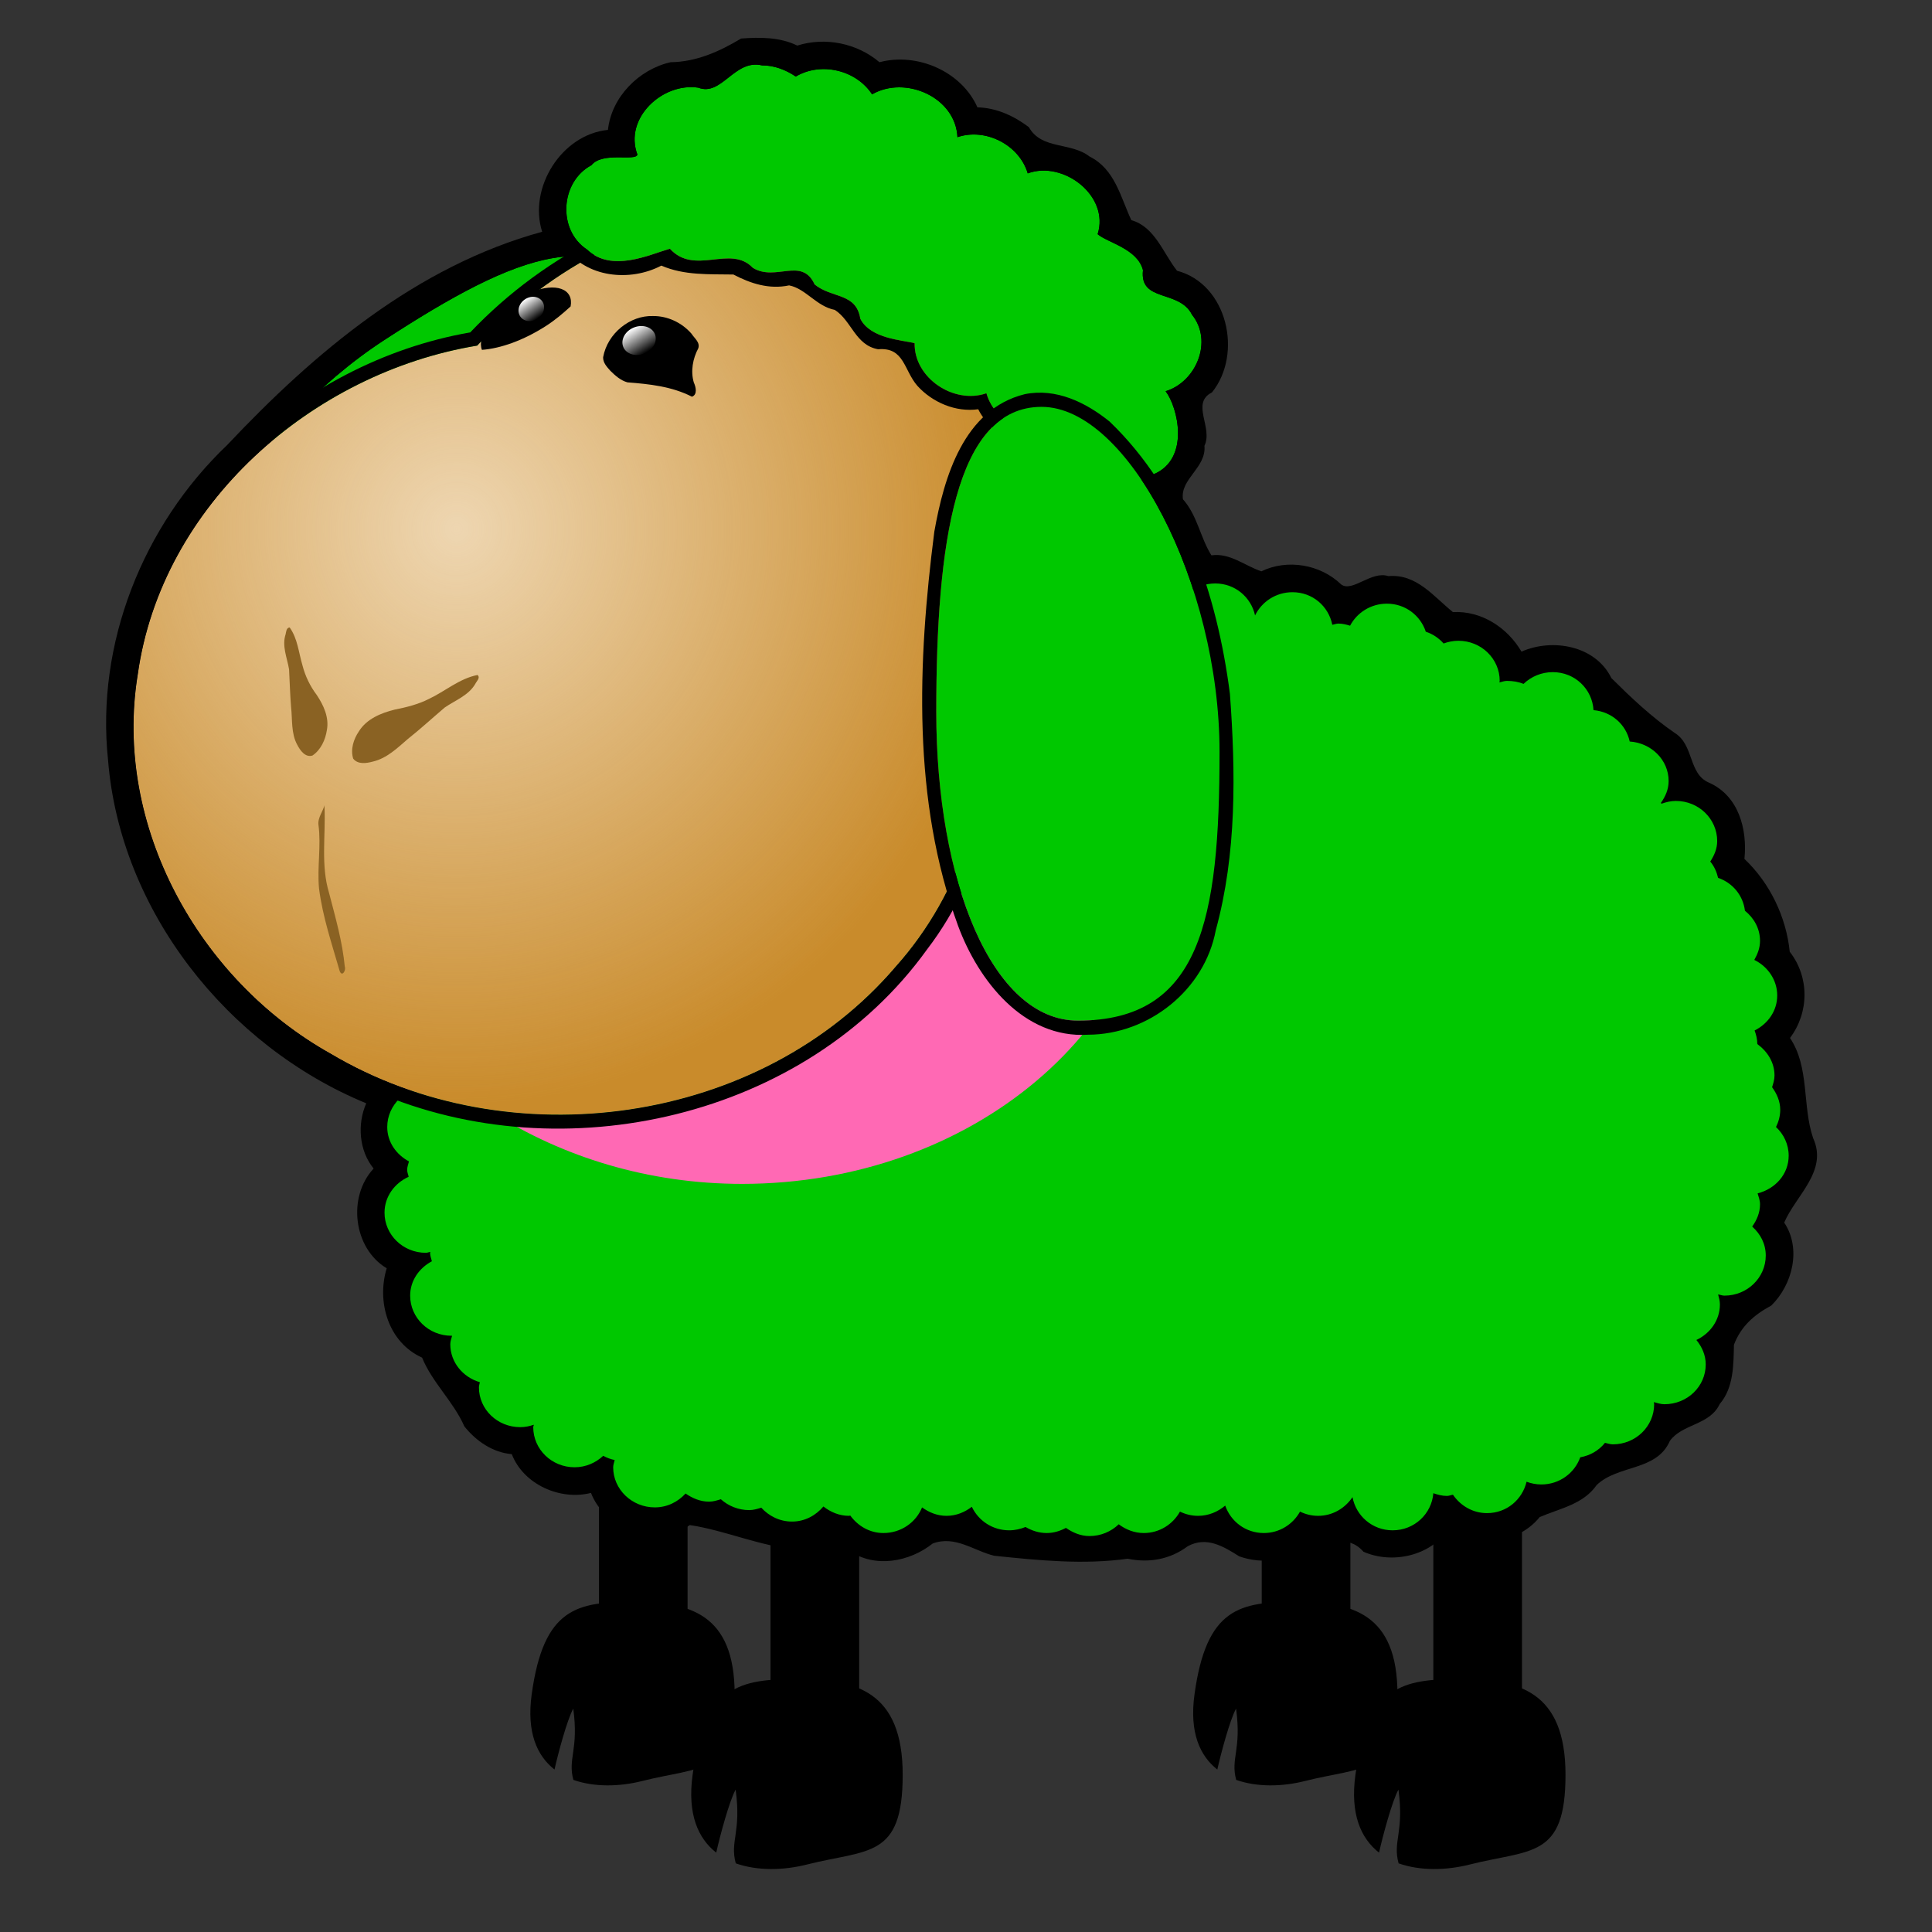 <?xml version="1.0" encoding="UTF-8" standalone="no"?>
<!-- Created with Inkscape (http://www.inkscape.org/) -->

<svg
   xmlns:dc="http://purl.org/dc/elements/1.1/"
   xmlns:cc="http://creativecommons.org/ns#"
   xmlns:rdf="http://www.w3.org/1999/02/22-rdf-syntax-ns#"
   xmlns:svg="http://www.w3.org/2000/svg"
   xmlns="http://www.w3.org/2000/svg"
   xmlns:xlink="http://www.w3.org/1999/xlink"
   xmlns:sodipodi="http://sodipodi.sourceforge.net/DTD/sodipodi-0.dtd"
   xmlns:inkscape="http://www.inkscape.org/namespaces/inkscape"
   width="500px"
   height="500px"
   id="svg2"
   sodipodi:version="0.32"
   inkscape:version="0.92.3 (2405546, 2018-03-11)"
   sodipodi:docname="branded.svg"
   version="1.1">
  <rect width="100%" height="100%" fill="#333333" stroke="none"/>
  <defs
     id="defs4">
    <linearGradient
       id="linearGradient2388">
      <stop
         style="stop-color:#ff0f0f;stop-opacity:1;"
         offset="0"
         id="stop2390" />
      <stop
         style="stop-color:#790000;stop-opacity:1;"
         offset="1"
         id="stop2392" />
    </linearGradient>
    <linearGradient
       inkscape:collect="always"
       id="linearGradient2352">
      <stop
         style="stop-color:#ffffff;stop-opacity:1;"
         offset="0"
         id="stop2354" />
      <stop
         style="stop-color:#ffffff;stop-opacity:0;"
         offset="1"
         id="stop2356" />
    </linearGradient>
    <linearGradient
       id="linearGradient2342">
      <stop
         style="stop-color:#c98b2b;stop-opacity:0;"
         offset="0"
         id="stop2344" />
      <stop
         style="stop-color:#c98b2b;stop-opacity:1;"
         offset="1"
         id="stop2346" />
    </linearGradient>
    <linearGradient
       id="linearGradient2331">
      <stop
         style="stop-color:#fdfdfd;stop-opacity:1;"
         offset="0"
         id="stop2333" />
      <stop
         style="stop-color:#dcdcdc;stop-opacity:1;"
         offset="1"
         id="stop2335" />
    </linearGradient>
    <radialGradient
       inkscape:collect="always"
       xlink:href="#linearGradient2342"
       id="radialGradient1394"
       gradientUnits="userSpaceOnUse"
       gradientTransform="matrix(1.263,-9.281897e-16,9.656487e-16,1.314,-56.571,-74.946)"
       cx="215.437"
       cy="234.51"
       fx="215.437"
       fy="234.51"
       r="122.482" />
    <linearGradient
       inkscape:collect="always"
       xlink:href="#linearGradient2352"
       id="linearGradient1402"
       gradientUnits="userSpaceOnUse"
       x1="229.473"
       y1="173.932"
       x2="236.781"
       y2="173.932" />
    <linearGradient
       inkscape:collect="always"
       xlink:href="#linearGradient2352"
       id="linearGradient1404"
       gradientUnits="userSpaceOnUse"
       x1="229.473"
       y1="173.932"
       x2="236.781"
       y2="173.932" />
  </defs>
  <sodipodi:namedview
     id="base"
     pagecolor="#ffffff"
     bordercolor="#666666"
     borderopacity="1.0"
     inkscape:pageopacity="0.0"
     inkscape:pageshadow="2"
     inkscape:zoom="1.688"
     inkscape:cx="194.22859"
     inkscape:cy="250"
     inkscape:document-units="px"
     inkscape:current-layer="g1358"
     inkscape:window-width="1853"
     inkscape:window-height="1025"
     inkscape:window-x="67"
     inkscape:window-y="27"
     showgrid="false"
     inkscape:window-maximized="1" />
  <g
     inkscape:label="Layer 1"
     inkscape:groupmode="layer"
     id="layer1">
    <g
       id="g1358"
       transform="matrix(0.925,0,0,0.925,-81.168,-78.798)"
       style="stroke:none">
      <rect
         style="opacity:1;color:#000000;fill:#000000;fill-opacity:1;fill-rule:evenodd;stroke:none;stroke-width:0.5;stroke-linecap:round;stroke-linejoin:round;marker:none;marker-start:none;marker-mid:none;marker-end:none;stroke-miterlimit:4;stroke-dasharray:none;stroke-dashoffset:0;stroke-opacity:1;visibility:visible;display:inline;overflow:visible"
         id="rect2323"
         width="24.806"
         height="100.824"
         x="440.759"
         y="460.304" />
      <rect
         y="479.509"
         x="488.771"
         height="100.824"
         width="24.806"
         id="rect2325"
         style="opacity:1;color:#000000;fill:#000000;fill-opacity:1;fill-rule:evenodd;stroke:none;stroke-width:0.5;stroke-linecap:round;stroke-linejoin:round;marker:none;marker-start:none;marker-mid:none;marker-end:none;stroke-miterlimit:4;stroke-dasharray:none;stroke-dashoffset:0;stroke-opacity:1;visibility:visible;display:inline;overflow:visible" />
      <path
         id="path2327"
         d="M 450.343,533.356 C 434.662,533.356 425.278,535.002 421.949,559.243 C 420.488,569.883 423.427,576.421 428.333,580.274 C 429.321,575.839 431.878,566.28 433.581,563.238 C 435.169,574.795 431.966,577.184 433.62,583.172 C 439.431,585.22 446.441,585.106 452.849,583.485 C 469.365,579.308 478.736,581.956 478.736,559.243 C 478.736,536.576 466.023,533.356 450.343,533.356 z "
         style="color:#000000;fill:#000000;fill-opacity:1;fill-rule:evenodd;stroke:none;stroke-width:0.5;stroke-linecap:round;stroke-linejoin:round;marker:none;marker-start:none;marker-mid:none;marker-end:none;stroke-miterlimit:4;stroke-dashoffset:0;stroke-opacity:1;visibility:visible;display:inline;overflow:visible" />
      <path
         style="color:#000000;fill:#000000;fill-opacity:1;fill-rule:evenodd;stroke:none;stroke-width:0.5;stroke-linecap:round;stroke-linejoin:round;marker:none;marker-start:none;marker-mid:none;marker-end:none;stroke-miterlimit:4;stroke-dashoffset:0;stroke-opacity:1;visibility:visible;display:inline;overflow:visible"
         d="M 496.362,554.961 C 480.132,554.961 470.418,556.665 466.973,581.756 C 465.461,592.769 468.503,599.536 473.58,603.524 C 474.603,598.934 477.25,589.04 479.012,585.891 C 480.656,597.854 477.341,600.326 479.053,606.524 C 485.067,608.644 492.324,608.526 498.956,606.848 C 516.052,602.524 525.751,605.266 525.751,581.756 C 525.751,558.294 512.592,554.961 496.362,554.961 z "
         id="path2329" />
      <rect
         y="460.304"
         x="255.316"
         height="100.824"
         width="24.806"
         id="rect2291"
         style="opacity:1;color:#000000;fill:#000000;fill-opacity:1;fill-rule:evenodd;stroke:none;stroke-width:0.5;stroke-linecap:round;stroke-linejoin:round;marker:none;marker-start:none;marker-mid:none;marker-end:none;stroke-miterlimit:4;stroke-dasharray:none;stroke-dashoffset:0;stroke-opacity:1;visibility:visible;display:inline;overflow:visible" />
      <rect
         style="opacity:1;color:#000000;fill:#000000;fill-opacity:1;fill-rule:evenodd;stroke:none;stroke-width:0.5;stroke-linecap:round;stroke-linejoin:round;marker:none;marker-start:none;marker-mid:none;marker-end:none;stroke-miterlimit:4;stroke-dasharray:none;stroke-dashoffset:0;stroke-opacity:1;visibility:visible;display:inline;overflow:visible"
         id="rect2293"
         width="24.806"
         height="100.824"
         x="303.327"
         y="479.509" />
      <path
         style="color:#000000;fill:#000000;fill-opacity:1;fill-rule:evenodd;stroke:none;stroke-width:0.5;stroke-linecap:round;stroke-linejoin:round;marker:none;marker-start:none;marker-mid:none;marker-end:none;stroke-miterlimit:4;stroke-dashoffset:0;stroke-opacity:1;visibility:visible;display:inline;overflow:visible"
         d="M 264.899,533.356 C 249.219,533.356 239.834,535.002 236.506,559.243 C 235.045,569.883 237.984,576.421 242.889,580.274 C 243.877,575.839 246.435,566.28 248.137,563.238 C 249.725,574.795 246.522,577.184 248.176,583.172 C 253.987,585.22 260.998,585.106 267.406,583.485 C 283.922,579.308 293.293,581.956 293.293,559.243 C 293.293,536.576 280.58,533.356 264.899,533.356 z "
         id="path2315" />
      <path
         id="path2299"
         d="M 310.918,554.961 C 294.688,554.961 284.974,556.665 281.529,581.756 C 280.017,592.769 283.059,599.536 288.137,603.524 C 289.159,598.934 291.807,589.04 293.569,585.891 C 295.213,597.854 291.897,600.326 293.609,606.524 C 299.624,608.644 306.88,608.526 313.513,606.848 C 330.608,602.524 340.308,605.266 340.308,581.756 C 340.308,558.294 327.149,554.961 310.918,554.961 z "
         style="color:#000000;fill:#000000;fill-opacity:1;fill-rule:evenodd;stroke:none;stroke-width:0.5;stroke-linecap:round;stroke-linejoin:round;marker:none;marker-start:none;marker-mid:none;marker-end:none;stroke-miterlimit:4;stroke-dashoffset:0;stroke-opacity:1;visibility:visible;display:inline;overflow:visible" />
      <path
         id="path2224"
         d="M 295.094,95.969 C 288.986,99.638 282.538,102.503 275.361,102.596 C 266.489,104.593 258.82,112.347 257.844,121.531 C 244.868,122.792 235.513,137.755 239.438,150.031 C 204.369,159.616 175.732,183.775 151.283,209.722 C 127.734,232.162 114.531,265.303 117.978,297.821 C 121.356,340.047 151.423,377.911 190.219,393.875 C 187.651,399.692 188.198,407.137 192.281,412.125 C 184.921,420.018 186.584,434.42 195.938,440.031 C 193.067,449.5 196.425,460.786 205.844,465.031 C 208.679,471.991 214.639,477.341 217.66,484.251 C 220.915,488.339 225.62,491.6 230.938,492.031 C 234.183,500.501 244.491,505.083 253.094,502.875 C 257.096,513.266 271.396,518.159 280.75,511.875 C 290.919,513.404 300.572,517.907 310.774,518.657 C 315.712,517.515 321.103,515.067 325.408,519.063 C 332.616,524.057 342.318,522.117 348.702,517.034 C 354.981,514.673 360.321,519.132 365.929,520.463 C 378.325,521.754 390.903,523.018 403.245,521.288 C 409.214,522.542 415.138,521.482 420.031,517.812 C 425.305,514.924 430.06,517.85 434.469,520.625 C 440.936,522.953 448.819,521.986 453.906,517.156 C 459.486,517.276 464.858,514.336 469.219,519.331 C 477.256,522.881 487.968,520.509 492.969,513.062 C 500.923,518.404 512.452,517.159 518.53,509.638 C 524.192,507.192 530.694,506.112 534.489,500.654 C 540.508,494.926 551.258,496.837 554.96,488.306 C 558.439,483.517 566.127,483.948 568.894,478.009 C 572.874,473.388 572.746,466.812 572.874,461.433 C 574.871,456.19 578.583,453.004 583.312,450.469 C 589.282,444.628 591.807,434.511 586.938,427.25 C 590.164,419.673 599.244,412.825 595.036,403.633 C 591.938,394.54 594.095,383.848 588.562,375.594 C 593.948,368.434 594.022,358.549 588.488,351.473 C 587.509,341.847 583.016,332.308 575.812,325.5 C 576.658,317.152 574.198,307.852 565.903,304.162 C 560.034,301.688 561.799,293.552 556.219,290.188 C 549.764,285.748 544.128,280.399 538.587,274.907 C 534.145,265.797 522.103,263.675 513.438,267.5 C 509.429,260.697 502.182,256.026 494.25,256.438 C 488.807,252.066 484.093,245.678 476.188,246.375 C 471.41,244.801 466.074,251.042 462.969,248.688 C 457.179,243.082 447.924,241.507 440.656,245.031 C 436.013,243.477 431.843,239.814 426.688,240.562 C 423.577,235.647 422.764,229.411 418.719,224.875 C 417.876,219.174 425.298,216.047 424.731,209.928 C 427.203,204.745 420.824,198.013 426.844,194.969 C 435.562,184.145 431.132,164.63 417.062,160.938 C 413.126,155.936 410.88,148.662 404.279,146.784 C 401.235,140.297 399.684,132.499 392.593,128.982 C 387.397,124.902 379.139,127.101 375.625,120.781 C 371.465,117.619 366.511,115.343 361.219,115.219 C 356.758,105.149 344.321,99.785 333.812,102.594 C 327.564,97.275 318.638,95.467 310.812,97.938 C 305.96,95.55 300.336,95.571 295.094,95.969 z "
         style="color:#000000;fill:#000000;fill-opacity:1;fill-rule:evenodd;stroke:none;stroke-width:1.434;stroke-linecap:round;stroke-linejoin:round;marker:none;marker-start:none;marker-mid:none;marker-end:none;stroke-miterlimit:4;stroke-dashoffset:0;stroke-opacity:1;visibility:visible;display:inline;overflow:visible" />
      <path
         id="path2051"
         d="M 195.214,180.361 C 232.507,156.077 257.488,145.839 275.157,172.972 C 287.588,192.063 264.511,224.572 227.218,248.857 C 189.924,273.141 156.9,288.617 144.469,269.526 C 132.038,250.435 157.92,204.646 195.214,180.361 z "
         style="color:#000000;fill:#00c800;fill-opacity:1;fill-rule:evenodd;stroke:none;stroke-width:1.275;stroke-linecap:round;stroke-linejoin:round;marker:none;marker-start:none;marker-mid:none;marker-end:none;stroke-miterlimit:4;stroke-dashoffset:0;stroke-opacity:1;visibility:visible;display:inline;overflow:visible" />
      <path
         d="M 423.094,245.219 C 416.544,245.309 416.132,255.948 409.251,253.418 C 381.027,252.537 352.726,249.112 324.511,251.053 C 276.827,256.853 236.31,292.162 217.698,335.532 C 210.631,351.42 206.372,368.473 204.75,385.781 C 192.727,386.947 187.875,404.972 197.656,411.906 C 192.96,416.597 189.372,423.325 192.56,429.946 C 193.352,434.498 199.878,437.132 201.156,439.312 C 195.665,447.204 200.158,460.138 209.781,462.062 C 209.566,468.017 215.201,471.756 218.09,475.801 C 219.234,483.048 226.393,488.772 233.719,488.281 C 235.574,497.456 247.538,502.361 255.531,497.844 C 257.15,508.81 271.45,514.959 280.062,507.625 C 286.982,509.761 294.243,510.37 301.094,512.438 C 306.667,515.949 313.213,515.242 318.63,512.004 C 325.354,512.756 331.117,520.45 338.624,517.681 C 343.683,517.278 345.924,510.284 351.402,512.908 C 357.087,511.383 360.812,513.537 365.212,516.585 C 373.748,517.634 382.417,517.119 390.943,518.473 C 396.676,519.23 402.487,515.135 408.25,518.062 C 414.416,518.671 417.917,511.577 424.031,513.125 C 429.492,509.672 431.58,515.823 436.277,517.145 C 442.003,519.106 449.1,517.558 452.906,512.688 C 457.729,515.95 464.131,507.749 466.969,513.375 C 474.395,520.074 488.35,517.235 491.531,507.594 C 497.274,511.207 505.075,515.199 511.32,510.41 C 514.859,506.948 517.895,503.365 523.281,503.906 C 530.532,501.72 533.37,492.836 541.54,492.758 C 547.921,491.978 552.022,487.283 554.375,481.688 C 564.241,482.038 572.034,470.191 567.562,461.25 C 572.47,459.179 570.603,451.139 575.469,450.781 C 584.293,447.666 589.119,435.239 582.594,427.812 C 582.957,422.083 587.36,419.436 590.232,415.222 C 592.921,410.55 592.412,404.241 589.125,399.969 C 590.879,394.062 587.238,388.183 587.812,382.156 C 585.449,377.906 581.222,374.611 586.969,371.031 C 590.442,365.078 588.987,356.611 583.5,352.375 C 585.902,344.864 579.928,337.862 576.562,331.656 C 571.472,329.145 570.348,325.064 572,320.031 C 572.332,312.225 564.366,306.53 558.469,304.938 C 559.061,297.856 553.823,290.669 546.812,289.312 C 544.802,282.827 536.118,281.936 534.287,275.209 C 529.106,268.168 518.777,268.258 512.033,272.288 C 508.053,268.436 506.271,261.271 499.362,261.127 C 494.201,261.12 489.03,260.346 486.99,255.003 C 481.02,248.505 469.178,248.772 463.812,255.75 C 459.923,251.059 455.452,246.265 448.719,246.938 C 442.721,247.797 439.205,252.08 434.668,246.371 C 431.208,244.3 426.918,244.376 423.094,245.219 z M 427.756,248.427 C 422.028,248.427 417.474,252.523 416.532,257.795 L 339.479,253.997 C 268.175,253.997 212.69,318.494 208.33,389.367 C 208.123,389.356 207.949,389.282 207.739,389.282 C 201.334,389.282 196.092,394.323 196.092,400.507 C 196.092,404.717 198.609,408.214 202.169,410.128 C 201.99,410.909 201.662,411.658 201.662,412.491 C 201.662,413.176 201.962,413.781 202.084,414.432 C 198.131,416.218 195.333,419.985 195.333,424.475 C 195.333,430.659 200.49,435.7 206.895,435.7 C 207.341,435.7 207.728,435.494 208.161,435.446 C 208.159,435.537 208.076,435.608 208.076,435.7 C 208.076,436.533 208.404,437.281 208.583,438.063 C 205.023,439.976 202.506,443.473 202.506,447.684 C 202.506,453.868 207.664,458.908 214.069,458.908 C 214.125,458.908 214.181,458.909 214.237,458.908 C 214.052,459.703 213.731,460.423 213.731,461.271 C 213.731,466.319 217.245,470.506 222.002,471.905 C 221.935,472.391 221.748,472.836 221.748,473.34 C 221.748,479.524 226.906,484.48 233.311,484.48 C 234.667,484.48 235.898,484.219 237.108,483.805 C 237.092,484.046 236.94,484.235 236.94,484.48 C 236.94,490.664 242.097,495.704 248.502,495.704 C 251.636,495.704 254.431,494.449 256.519,492.497 C 257.523,493.049 258.564,493.436 259.726,493.679 C 259.594,494.355 259.304,494.991 259.304,495.704 C 259.304,501.888 264.546,506.929 270.951,506.929 C 274.423,506.929 277.432,505.383 279.559,503.047 C 281.454,504.348 283.641,505.325 286.142,505.325 C 287.319,505.325 288.362,504.966 289.433,504.65 C 291.505,506.511 294.316,507.688 297.366,507.688 C 298.577,507.688 299.644,507.346 300.742,507.013 C 302.869,509.346 305.881,510.895 309.35,510.895 C 312.961,510.895 315.999,509.176 318.127,506.676 C 320.121,508.236 322.537,509.292 325.301,509.292 C 325.421,509.292 325.519,509.211 325.639,509.208 C 327.74,512.08 331.006,514.102 334.922,514.102 C 339.85,514.102 344.043,511.115 345.725,506.929 C 347.661,508.328 349.958,509.292 352.56,509.292 C 355.283,509.292 357.67,508.277 359.65,506.76 C 361.478,510.63 365.424,513.343 370.115,513.343 C 371.716,513.343 373.284,512.982 374.672,512.415 C 376.412,513.421 378.405,514.102 380.58,514.102 C 382.577,514.102 384.339,513.527 385.981,512.668 C 387.876,513.969 390.062,514.946 392.564,514.946 C 395.766,514.946 398.65,513.683 400.75,511.655 C 402.712,513.122 405.083,514.102 407.755,514.102 C 412.18,514.102 415.925,511.631 417.882,508.11 C 419.432,508.852 421.1,509.292 422.946,509.292 C 425.883,509.292 428.497,508.162 430.541,506.423 C 432.087,510.856 436.233,514.103 441.344,514.102 C 445.769,514.102 449.515,511.631 451.471,508.11 C 453.021,508.852 454.689,509.292 456.535,509.292 C 460.616,509.292 464.087,507.138 466.156,504.059 C 467.136,509.287 471.685,513.343 477.38,513.343 C 483.477,513.343 488.306,508.733 488.774,502.962 C 489.985,503.377 491.214,503.722 492.572,503.722 C 493.175,503.722 493.681,503.47 494.259,503.384 C 496.336,506.419 499.75,508.532 503.796,508.532 C 509.309,508.532 513.672,504.734 514.852,499.755 C 516.134,500.227 517.535,500.515 518.987,500.515 C 524.069,500.515 528.306,497.314 529.874,492.919 C 532.714,492.401 535.093,490.993 536.794,488.868 C 537.524,489.007 538.217,489.29 538.989,489.29 C 545.393,489.29 550.551,484.25 550.551,478.066 C 550.551,477.856 550.478,477.682 550.466,477.475 C 551.426,477.724 552.38,478.066 553.42,478.066 C 559.825,478.066 564.982,473.11 564.982,466.926 C 564.982,464.313 563.921,461.996 562.366,460.09 C 566.229,458.271 568.949,454.557 568.949,450.131 C 568.949,449.152 568.687,448.252 568.443,447.346 C 569.039,447.438 569.592,447.684 570.215,447.684 C 576.62,447.684 581.777,442.643 581.777,436.459 C 581.777,433.196 580.287,430.405 577.979,428.357 C 579.276,426.549 580.173,424.476 580.173,422.112 C 580.173,421.039 579.79,420.056 579.498,419.074 C 584.46,417.802 588.191,413.713 588.191,408.524 C 588.191,405.367 586.825,402.544 584.646,400.507 C 585.365,399.05 585.828,397.417 585.828,395.696 C 585.828,393.311 584.867,391.184 583.549,389.367 C 583.888,388.316 584.224,387.233 584.224,386.075 C 584.224,382.415 582.229,379.343 579.414,377.298 C 579.414,375.964 579.099,374.688 578.654,373.501 C 582.368,371.632 584.984,368.031 584.984,363.711 C 584.984,359.35 582.341,355.603 578.57,353.752 C 579.485,352.15 580.173,350.393 580.173,348.435 C 580.173,344.985 578.496,342.051 575.954,339.996 C 575.433,335.706 572.528,332.199 568.443,330.797 C 568.033,329.107 567.351,327.539 566.248,326.239 C 567.362,324.52 568.189,322.677 568.189,320.501 C 568.189,314.317 563.032,309.276 556.627,309.276 C 555.232,309.276 553.9,309.599 552.661,310.036 C 552.6,309.96 552.469,309.942 552.408,309.867 C 553.692,308.064 554.602,306.059 554.602,303.706 C 554.602,297.782 549.747,293.047 543.715,292.65 C 542.683,287.898 538.694,284.323 533.587,283.873 C 533.249,277.982 528.38,273.24 522.194,273.24 C 518.992,273.24 516.108,274.503 514.008,276.531 C 512.602,275.946 510.993,275.687 509.366,275.687 C 508.609,275.687 507.973,275.975 507.256,276.109 C 507.262,275.959 507.341,275.839 507.341,275.687 C 507.341,269.503 502.183,264.462 495.779,264.462 C 494.326,264.462 492.925,264.751 491.643,265.222 C 490.305,263.723 488.646,262.58 486.664,261.931 C 485.173,257.406 480.955,254.082 475.777,254.082 C 471.266,254.082 467.4,256.609 465.481,260.243 C 464.411,259.928 463.366,259.652 462.189,259.652 C 461.595,259.652 461.072,259.906 460.502,259.99 C 459.469,254.825 455.011,250.875 449.361,250.875 C 444.713,250.875 440.748,253.559 438.896,257.373 C 437.782,252.31 433.331,248.427 427.756,248.427 z "
         style="color:#000000;fill:#000000;fill-opacity:1;fill-rule:evenodd;stroke:none;stroke-width:1.434;stroke-linecap:round;stroke-linejoin:round;marker:none;marker-start:none;marker-mid:none;marker-end:none;stroke-miterlimit:4;stroke-dashoffset:0;stroke-opacity:1;visibility:visible;display:inline;overflow:visible"
         id="path2126" />
      <path
         id="rect2101"
         d="M 427.756,248.427 C 422.028,248.427 417.474,252.523 416.532,257.795 L 339.479,253.997 C 268.175,253.997 212.69,318.494 208.33,389.367 C 208.123,389.356 207.949,389.282 207.739,389.282 C 201.334,389.282 196.092,394.323 196.092,400.507 C 196.092,404.717 198.609,408.214 202.169,410.128 C 201.99,410.909 201.662,411.658 201.662,412.491 C 201.662,413.176 201.962,413.781 202.084,414.432 C 198.131,416.218 195.333,419.985 195.333,424.475 C 195.333,430.659 200.49,435.7 206.895,435.7 C 207.341,435.7 207.728,435.494 208.161,435.446 C 208.159,435.537 208.076,435.608 208.076,435.7 C 208.076,436.533 208.404,437.281 208.583,438.063 C 205.023,439.976 202.506,443.473 202.506,447.684 C 202.506,453.868 207.664,458.908 214.069,458.908 C 214.125,458.908 214.181,458.909 214.237,458.908 C 214.052,459.703 213.731,460.423 213.731,461.271 C 213.731,466.319 217.245,470.506 222.002,471.905 C 221.935,472.391 221.748,472.836 221.748,473.34 C 221.748,479.524 226.906,484.48 233.311,484.48 C 234.667,484.48 235.898,484.219 237.108,483.805 C 237.092,484.046 236.94,484.235 236.94,484.48 C 236.94,490.664 242.097,495.704 248.502,495.704 C 251.636,495.704 254.431,494.449 256.519,492.497 C 257.523,493.049 258.564,493.436 259.726,493.679 C 259.594,494.355 259.304,494.991 259.304,495.704 C 259.304,501.888 264.546,506.929 270.951,506.929 C 274.423,506.929 277.432,505.383 279.559,503.047 C 281.454,504.348 283.641,505.325 286.142,505.325 C 287.319,505.325 288.362,504.966 289.433,504.65 C 291.505,506.511 294.316,507.688 297.366,507.688 C 298.577,507.688 299.644,507.346 300.742,507.013 C 302.869,509.346 305.881,510.895 309.35,510.895 C 312.961,510.895 315.999,509.176 318.127,506.676 C 320.121,508.236 322.537,509.292 325.301,509.292 C 325.421,509.292 325.519,509.211 325.639,509.208 C 327.74,512.08 331.006,514.102 334.922,514.102 C 339.85,514.102 344.043,511.115 345.725,506.929 C 347.661,508.328 349.958,509.292 352.56,509.292 C 355.283,509.292 357.67,508.277 359.65,506.76 C 361.478,510.63 365.424,513.343 370.115,513.343 C 371.716,513.343 373.284,512.982 374.672,512.415 C 376.412,513.421 378.405,514.102 380.58,514.102 C 382.577,514.102 384.339,513.527 385.981,512.668 C 387.876,513.969 390.062,514.946 392.564,514.946 C 395.766,514.946 398.65,513.683 400.75,511.655 C 402.712,513.122 405.083,514.102 407.755,514.102 C 412.18,514.102 415.925,511.631 417.882,508.11 C 419.432,508.852 421.1,509.292 422.946,509.292 C 425.883,509.292 428.497,508.162 430.541,506.423 C 432.087,510.856 436.233,514.103 441.344,514.102 C 445.769,514.102 449.515,511.631 451.471,508.11 C 453.021,508.852 454.689,509.292 456.535,509.292 C 460.616,509.292 464.087,507.138 466.156,504.059 C 467.136,509.287 471.685,513.343 477.38,513.343 C 483.477,513.343 488.306,508.733 488.774,502.962 C 489.985,503.377 491.214,503.722 492.572,503.722 C 493.175,503.722 493.681,503.47 494.259,503.384 C 496.336,506.419 499.75,508.532 503.796,508.532 C 509.309,508.532 513.672,504.734 514.852,499.755 C 516.134,500.227 517.535,500.515 518.987,500.515 C 524.069,500.515 528.306,497.314 529.874,492.919 C 532.714,492.401 535.093,490.993 536.794,488.868 C 537.524,489.007 538.217,489.29 538.989,489.29 C 545.393,489.29 550.551,484.25 550.551,478.066 C 550.551,477.856 550.478,477.682 550.466,477.475 C 551.426,477.724 552.38,478.066 553.42,478.066 C 559.825,478.066 564.982,473.11 564.982,466.926 C 564.982,464.313 563.921,461.996 562.366,460.09 C 566.229,458.271 568.949,454.557 568.949,450.131 C 568.949,449.152 568.687,448.252 568.443,447.346 C 569.039,447.438 569.592,447.684 570.215,447.684 C 576.62,447.684 581.777,442.643 581.777,436.459 C 581.777,433.196 580.287,430.405 577.979,428.357 C 579.276,426.549 580.173,424.476 580.173,422.112 C 580.173,421.039 579.79,420.056 579.498,419.074 C 584.46,417.802 588.191,413.713 588.191,408.524 C 588.191,405.367 586.825,402.544 584.646,400.507 C 585.365,399.05 585.828,397.417 585.828,395.696 C 585.828,393.311 584.867,391.184 583.549,389.367 C 583.888,388.316 584.224,387.233 584.224,386.075 C 584.224,382.415 582.229,379.343 579.414,377.298 C 579.414,375.964 579.099,374.688 578.654,373.501 C 582.368,371.632 584.984,368.031 584.984,363.711 C 584.984,359.35 582.341,355.603 578.57,353.752 C 579.485,352.15 580.173,350.393 580.173,348.435 C 580.173,344.985 578.496,342.051 575.954,339.996 C 575.433,335.706 572.528,332.199 568.443,330.797 C 568.033,329.107 567.351,327.539 566.248,326.239 C 567.362,324.52 568.189,322.677 568.189,320.501 C 568.189,314.317 563.032,309.276 556.627,309.276 C 555.232,309.276 553.9,309.599 552.661,310.036 C 552.6,309.96 552.469,309.942 552.408,309.867 C 553.692,308.064 554.602,306.059 554.602,303.706 C 554.602,297.782 549.747,293.047 543.715,292.65 C 542.683,287.898 538.694,284.323 533.587,283.873 C 533.249,277.982 528.38,273.24 522.194,273.24 C 518.992,273.24 516.108,274.503 514.008,276.531 C 512.602,275.946 510.993,275.687 509.366,275.687 C 508.609,275.687 507.973,275.975 507.256,276.109 C 507.262,275.959 507.341,275.839 507.341,275.687 C 507.341,269.503 502.183,264.462 495.779,264.462 C 494.326,264.462 492.925,264.751 491.643,265.222 C 490.305,263.723 488.646,262.58 486.664,261.931 C 485.173,257.406 480.955,254.082 475.777,254.082 C 471.266,254.082 467.4,256.609 465.481,260.243 C 464.411,259.928 463.366,259.652 462.189,259.652 C 461.595,259.652 461.072,259.906 460.502,259.99 C 459.469,254.825 455.011,250.875 449.361,250.875 C 444.713,250.875 440.748,253.559 438.896,257.373 C 437.782,252.31 433.331,248.427 427.756,248.427 z "
         style="color:#000000;fill:#00c800;fill-opacity:1;fill-rule:evenodd;stroke:none;stroke-width:1.434;stroke-linecap:round;stroke-linejoin:round;marker:none;marker-start:none;marker-mid:none;marker-end:none;stroke-miterlimit:4;stroke-dashoffset:0;stroke-opacity:1;visibility:visible;display:inline;overflow:visible" />
      <path
         d="M 242.062,153.375 C 218.81,159.139 198.239,172.618 179.721,187.342 C 159.596,204.774 141.419,227.375 137.433,254.398 C 135.75,267.635 145.463,282.346 159.757,281.709 C 178.404,282.313 195.173,272.086 210.961,263.397 C 238.868,247.294 267.469,227.286 280.5,196.656 C 285.2,183.883 280.849,169.064 270.032,160.838 C 262.505,154.207 251.873,151.592 242.062,153.375 z M 195.214,180.361 C 232.507,156.077 257.488,145.839 275.157,172.972 C 287.588,192.063 264.511,224.572 227.218,248.857 C 189.924,273.141 156.9,288.617 144.469,269.526 C 132.038,250.435 157.92,204.646 195.214,180.361 z "
         style="color:#000000;fill:#000000;fill-opacity:1;fill-rule:evenodd;stroke:none;stroke-width:1.275;stroke-linecap:round;stroke-linejoin:round;marker:none;marker-start:none;marker-mid:none;marker-end:none;stroke-miterlimit:4;stroke-dashoffset:0;stroke-opacity:1;visibility:visible;display:inline;overflow:visible"
         id="path2194" />
      <path
         sodipodi:nodetypes="ccccccscc"
         id="path1316"
         d="M 300.687,142.468 C 270.531,144.981 241.678,159.634 221.271,181.881 C 175.033,189.486 132.912,226.388 126.296,273.892 C 119.376,316.2 143.447,359.426 180.257,379.978 C 230.096,409.615 300.434,400.192 338.437,355.533 C 356.846,334.914 365.449,306.954 364.04,279.545 C 364.469,244.792 379.106,225.472 361.177,175.181 C 353.455,153.52 331.154,142.322 310.124,142.241 C 306.977,142.155 303.826,142.237 300.687,142.468 z "
         style="opacity:1;color:#000000;fill:#eed6b1;fill-opacity:1;fill-rule:evenodd;stroke:none;stroke-width:5;stroke-linecap:round;stroke-linejoin:round;marker:none;marker-start:none;marker-mid:none;marker-end:none;stroke-miterlimit:4;stroke-dasharray:none;stroke-dashoffset:0;stroke-opacity:1;visibility:visible;display:inline;overflow:visible" />
      <path
         style="opacity:1;color:#000000;fill:url(#radialGradient1394);fill-opacity:1;fill-rule:evenodd;stroke:none;stroke-width:1.35;stroke-linecap:round;stroke-linejoin:round;marker:none;marker-start:none;marker-mid:none;marker-end:none;stroke-miterlimit:4;stroke-dasharray:none;stroke-dashoffset:0;stroke-opacity:1;visibility:visible;display:inline;overflow:visible"
         d="M 300.687,142.468 C 270.531,144.981 241.678,159.634 221.271,181.881 C 175.033,189.486 132.912,226.388 126.296,273.892 C 119.376,316.2 143.447,359.426 180.257,379.978 C 230.096,409.615 300.434,400.192 338.437,355.533 C 356.846,334.914 365.449,306.954 364.04,279.545 C 364.469,244.792 379.106,225.472 361.177,175.181 C 353.455,153.52 331.154,142.322 310.124,142.241 C 306.977,142.155 303.826,142.237 300.687,142.468 z "
         id="path2340"
         sodipodi:nodetypes="ccccccscc" />
      <path
         id="path2104"
         d="M 364.827,240.285 C 364.602,253.715 364.232,267.173 364.067,280.542 C 365.476,307.95 356.82,335.962 338.411,356.581 C 311.009,388.783 266.878,402.372 225.66,396.5 C 245.126,408.864 269.134,416.417 295.37,416.417 C 359.576,416.417 411.666,372.541 411.666,318.435 C 411.666,286.377 393.09,258.173 364.827,240.285 z "
         style="opacity:1;color:#000000;fill:#ff69b4;fill-opacity:1;fill-rule:evenodd;stroke:none;stroke-width:0.5;stroke-linecap:round;stroke-linejoin:round;marker:none;marker-start:none;marker-mid:none;marker-end:none;stroke-miterlimit:4;stroke-dasharray:none;stroke-dashoffset:0;stroke-opacity:1;visibility:visible;display:inline;overflow:visible" />
      <path
         id="path2109"
         d="M 241.151,165.684 C 238.346,165.958 234.892,167.243 231.53,169.397 C 225.037,173.558 221.192,179.535 222.584,183.069 C 227.771,182.691 234.156,180.452 240.476,176.402 C 243.079,174.734 245.304,172.83 247.397,170.916 C 247.616,169.769 247.517,168.746 247.059,167.878 C 246.142,166.142 243.957,165.409 241.151,165.684 z "
         style="opacity:1;color:#000000;fill:#000000;fill-opacity:1;fill-rule:evenodd;stroke:none;stroke-width:1.35;stroke-linecap:round;stroke-linejoin:round;marker:none;marker-start:none;marker-mid:none;marker-end:none;stroke-miterlimit:4;stroke-dasharray:none;stroke-dashoffset:0;stroke-opacity:1;visibility:visible;display:inline;overflow:visible" />
      <path
         id="path2117"
         d="M 270.426,173.61 C 264.065,173.404 257.733,178.374 256.494,185.129 C 256.422,186.661 257.567,187.846 258.474,188.887 C 259.866,190.272 261.421,191.653 263.302,192.163 C 269.43,192.639 275.726,193.297 281.339,196.177 C 282.955,195.606 282.435,193.426 281.865,192.199 C 280.927,189.02 281.589,185.507 283.106,182.658 C 283.712,180.981 281.991,179.796 281.229,178.563 C 278.487,175.401 274.461,173.563 270.426,173.61 z "
         style="opacity:1;color:#000000;fill:#000000;fill-opacity:1;fill-rule:evenodd;stroke:none;stroke-width:0.5;stroke-linecap:round;stroke-linejoin:round;marker:none;marker-start:none;marker-mid:none;marker-end:none;stroke-miterlimit:4;stroke-dasharray:none;stroke-dashoffset:0;stroke-opacity:1;visibility:visible;display:inline;overflow:visible" />
      <path
         d="M 300.656,138.469 C 269.878,141.259 240.542,155.786 219.312,178.188 C 170.946,186.56 127.468,226.609 121.938,276.469 C 115.732,324.943 148.063,373.195 192.838,390.646 C 245.286,413.341 313.245,397.942 347.112,350.835 C 363.697,329.215 369.046,301.261 368.386,274.54 C 370.238,248.222 378.225,221.473 370.831,195.242 C 367.453,175.691 358.885,154.876 339.973,145.785 C 327.985,139.172 314.125,137.693 300.656,138.469 z M 300.687,142.468 C 270.531,144.981 241.678,159.634 221.271,181.881 C 175.033,189.486 132.912,226.388 126.296,273.892 C 119.376,316.2 143.447,359.426 180.257,379.978 C 230.096,409.615 300.434,400.192 338.437,355.533 C 356.846,334.914 365.449,306.954 364.04,279.545 C 364.469,244.792 379.106,225.472 361.177,175.181 C 353.455,153.52 331.154,142.322 310.124,142.241 C 306.977,142.155 303.826,142.237 300.687,142.468 z "
         style="color:#000000;fill:#000000;fill-opacity:1;fill-rule:evenodd;stroke:none;stroke-width:1.35;stroke-linecap:round;stroke-linejoin:round;marker:none;marker-start:none;marker-mid:none;marker-end:none;stroke-miterlimit:4;stroke-dashoffset:0;stroke-opacity:1;visibility:visible;display:inline;overflow:visible"
         id="path2177" />
      <path
         id="path2055"
         d="M 300.94,103.481 C 293.217,101.658 289.667,112.271 283.116,109.713 C 273.128,108.213 262.263,118.246 266.084,128.445 C 265.584,130.417 256.349,127.518 253.216,131.413 C 244.515,136.028 243.659,149.544 251.97,154.992 C 258.846,161.556 269.347,156.453 275.179,154.778 C 282.14,162.425 292.102,153.52 298.378,160.115 C 304.758,164.072 312.101,156.933 315.669,164.774 C 320.531,168.756 327.294,167.02 328.45,174.372 C 331.324,180.022 340.354,180.326 343.644,181.209 C 343.48,191.011 354.688,198.379 363.73,195.218 C 366.247,204.047 377.081,208.364 385.335,205.008 C 384.512,217.488 400.923,224.529 410.609,217.839 C 420.783,213.459 417.283,199.11 413.87,194.644 C 422.463,192.009 427.172,180.626 421.273,173.273 C 417.675,166.092 406.52,169.88 407.535,160.785 C 406.014,154.765 397.594,153.083 394.85,150.705 C 398.253,139.971 385.231,130.019 375.292,133.695 C 372.942,125.73 363.471,120.876 355.628,123.567 C 355.106,112.352 341.017,106.231 331.744,111.583 C 327.268,104.746 317.437,102.424 310.392,106.604 C 307.613,104.719 304.332,103.459 300.94,103.481 z "
         style="opacity:1;color:#000000;fill:#00c800;fill-opacity:1;fill-rule:evenodd;stroke:none;stroke-width:1.434;stroke-linecap:round;stroke-linejoin:round;marker:none;marker-start:none;marker-mid:none;marker-end:none;stroke-miterlimit:4;stroke-dasharray:none;stroke-dashoffset:0;stroke-opacity:1;visibility:visible;display:inline;overflow:visible" />
      <path
         d="M 296.875,99.562 C 290.976,101.231 286.634,107.584 280.004,105.772 C 270.178,106.018 260.783,115.038 261.562,125.094 C 247.12,123.992 236.4,142.741 245.714,154.315 C 251.666,162.913 264.019,164.108 272.781,159.5 C 279.237,162.291 286.109,161.869 292.945,161.992 C 297.741,164.511 302.959,166.215 308.531,165.031 C 313.199,165.945 316.157,170.886 321.305,171.889 C 326.049,174.921 327.033,181.77 333.438,182.906 C 340.776,182.259 340.607,188.77 344.417,193.139 C 348.628,197.787 355.149,200.572 361.438,199.688 C 365.113,207.051 373.997,211.033 382,209.875 C 385.824,227.085 414.117,229.456 420.107,212.598 C 422.147,207.431 421.345,201.405 419.031,196.438 C 431.855,189.761 429.864,167.3 415.018,164.522 C 409.422,162.07 411.43,153.575 404.774,151.808 C 398.635,150.329 399.314,144.851 397.594,140.094 C 393.973,132.91 385.718,128.097 377.656,129.25 C 374.048,122.546 366.159,118.365 358.594,119 C 355.544,108.726 342.75,103.165 332.938,106.906 C 327.462,100.992 317.962,98.954 310.562,102.188 C 306.467,99.758 301.5,99.417 296.875,99.562 z M 300.94,103.481 C 293.217,101.658 289.667,112.271 283.116,109.713 C 273.128,108.213 262.263,118.246 266.084,128.445 C 265.584,130.417 256.349,127.518 253.216,131.413 C 244.515,136.028 243.659,149.544 251.97,154.992 C 258.846,161.556 269.347,156.453 275.179,154.778 C 282.14,162.425 292.102,153.52 298.378,160.115 C 304.758,164.072 312.101,156.933 315.669,164.774 C 320.531,168.756 327.294,167.02 328.45,174.372 C 331.324,180.022 340.354,180.326 343.644,181.209 C 343.48,191.011 354.688,198.379 363.73,195.218 C 366.247,204.047 377.081,208.364 385.335,205.008 C 384.512,217.488 400.923,224.529 410.609,217.839 C 420.783,213.459 417.283,199.11 413.87,194.644 C 422.463,192.009 427.172,180.626 421.273,173.273 C 417.675,166.092 406.52,169.88 407.535,160.785 C 406.014,154.765 397.594,153.083 394.85,150.705 C 398.253,139.971 385.231,130.019 375.292,133.695 C 372.942,125.73 363.471,120.876 355.628,123.567 C 355.106,112.352 341.017,106.231 331.744,111.583 C 327.268,104.746 317.437,102.424 310.392,106.604 C 307.613,104.719 304.332,103.459 300.94,103.481 z "
         style="color:#000000;fill:#000000;fill-opacity:1;fill-rule:evenodd;stroke:none;stroke-width:1.434;stroke-linecap:round;stroke-linejoin:round;marker:none;marker-start:none;marker-mid:none;marker-end:none;stroke-miterlimit:4;stroke-dashoffset:0;stroke-opacity:1;visibility:visible;display:inline;overflow:visible"
         id="path2143" />
      <path
         sodipodi:nodetypes="csssc"
         id="path2048"
         d="M 428.957,295.549 C 428.957,342.664 423.608,370.741 389.328,370.741 C 365.21,370.741 349.7,331.487 349.7,284.372 C 349.7,237.257 355.049,199.018 379.167,199.018 C 403.286,199.018 428.957,248.434 428.957,295.549 z "
         style="opacity:1;color:#000000;fill:#00c800;fill-opacity:1;fill-rule:evenodd;stroke:none;stroke-width:1.434;stroke-linecap:round;stroke-linejoin:round;marker:none;marker-start:none;marker-mid:none;marker-end:none;stroke-miterlimit:4;stroke-dasharray:none;stroke-dashoffset:0;stroke-opacity:1;visibility:visible;display:inline;overflow:visible" />
      <path
         transform="matrix(0.501,0.725,-0.701,0.485,241.529,-81.743)"
         d="m 236.781,173.932 a 3.654,4.385 0 0 1 -3.654,4.385 3.654,4.385 0 0 1 -3.654,-4.385 3.654,4.385 0 0 1 3.654,-4.385 3.654,4.385 0 0 1 3.654,4.385 z"
         sodipodi:ry="4.3848424"
         sodipodi:rx="3.6540353"
         sodipodi:cy="173.93208"
         sodipodi:cx="233.12746"
         id="path2350"
         style="opacity:1;color:#000000;fill:url(#linearGradient1402);fill-opacity:1;fill-rule:evenodd;stroke:none;stroke-width:1.434;stroke-linecap:round;stroke-linejoin:round;marker:none;marker-start:none;marker-mid:none;marker-end:none;stroke-miterlimit:4;stroke-dasharray:none;stroke-dashoffset:0;stroke-opacity:1;visibility:visible;display:inline;overflow:visible"
         sodipodi:type="arc" />
      <path
         sodipodi:type="arc"
         style="opacity:1;color:#000000;fill:url(#linearGradient1404);fill-opacity:1;fill-rule:evenodd;stroke:none;stroke-width:1.434;stroke-linecap:round;stroke-linejoin:round;marker:none;marker-start:none;marker-mid:none;marker-end:none;stroke-miterlimit:4;stroke-dasharray:none;stroke-dashoffset:0;stroke-opacity:1;visibility:visible;display:inline;overflow:visible"
         id="path2360"
         sodipodi:cx="233.12746"
         sodipodi:cy="173.93208"
         sodipodi:rx="3.6540353"
         sodipodi:ry="4.3848424"
         d="m 236.781,173.932 a 3.654,4.385 0 0 1 -3.654,4.385 3.654,4.385 0 0 1 -3.654,-4.385 3.654,4.385 0 0 1 3.654,-4.385 3.654,4.385 0 0 1 3.654,4.385 z"
         transform="matrix(0.653,0.864,-0.913,0.577,273.121,-121.323)" />
      <path
         d="M 374.469,195.469 C 357.373,199.699 351.862,218.684 349.156,233.938 C 344.479,270.528 342.929,309.019 355.799,344.201 C 361.462,359.533 374.143,375.823 392.18,374.68 C 409.074,374.64 424.789,362.198 427.906,345.427 C 433.773,323.985 433.475,301.287 431.857,279.292 C 428.288,251.564 418.79,222.881 398.188,203.125 C 391.543,197.764 383.216,193.697 374.469,195.469 z M 428.957,295.549 C 428.957,342.664 423.608,370.741 389.328,370.741 C 365.21,370.741 349.7,331.487 349.7,284.372 C 349.7,237.257 355.049,199.018 379.167,199.018 C 403.286,199.018 428.957,248.434 428.957,295.549 z "
         style="opacity:1;color:#000000;fill:#000000;fill-opacity:1;fill-rule:evenodd;stroke:none;stroke-width:1.434;stroke-linecap:round;stroke-linejoin:round;marker:none;marker-start:none;marker-mid:none;marker-end:none;stroke-miterlimit:4;stroke-dashoffset:0;stroke-opacity:1;visibility:visible;display:inline;overflow:visible"
         id="path2160" />
      <path
         id="path2127"
         d="M 168.791,260.736 C 171.017,263.831 171.305,267.76 172.368,271.316 C 173.134,274.329 174.509,277.17 176.383,279.649 C 178.284,282.505 179.87,285.923 179.207,289.438 C 178.796,292.175 177.515,294.981 175.179,296.571 C 173.16,297.209 171.739,295.136 170.927,293.6 C 169.141,290.345 169.59,286.529 169.185,282.969 C 168.91,279.476 168.799,275.968 168.626,272.473 C 168.09,269.232 166.56,265.905 167.668,262.613 C 167.817,261.918 167.868,260.818 168.791,260.736 z "
         style="opacity:1;fill:#8a6223;fill-opacity:1;fill-rule:evenodd;stroke:none;stroke-width:1px;stroke-linecap:butt;stroke-linejoin:miter;stroke-opacity:1" />
      <path
         sodipodi:nodetypes="cccccscccc"
         id="path2129"
         d="M 178.543,311.148 C 178.881,319.118 177.459,327.293 179.83,335.072 C 181.587,341.863 183.561,348.658 184.216,355.665 C 184.596,356.648 183.507,358.578 182.805,356.932 C 180.605,349.286 178.015,341.684 177.006,333.761 C 176.454,327.853 177.633,321.803 176.853,316.004 C 176.568,313.892 178.308,311.936 178.491,310.461 L 178.503,310.832 L 178.543,311.148 L 178.543,311.148 z "
         style="opacity:1;fill:#8a6223;fill-opacity:1;fill-rule:evenodd;stroke:none;stroke-width:1px;stroke-linecap:butt;stroke-linejoin:miter;stroke-opacity:1" />
      <path
         id="path2131"
         d="M 221.36,274.036 C 216.283,275.024 212.309,278.587 207.733,280.745 C 204.734,282.259 201.46,283.081 198.182,283.72 C 194.348,284.673 190.306,286.326 188.143,289.837 C 186.667,292.019 185.772,294.824 186.561,297.427 C 187.84,299.131 190.273,298.749 192.066,298.268 C 195.969,297.357 198.904,294.483 201.841,291.952 C 205.393,289.143 208.726,286.07 212.175,283.141 C 215.123,281.112 218.806,279.787 220.71,276.563 C 221.043,275.805 222.246,274.857 221.36,274.036 z "
         style="opacity:1;fill:#8a6223;fill-opacity:1;fill-rule:evenodd;stroke:none;stroke-width:1px;stroke-linecap:butt;stroke-linejoin:miter;stroke-opacity:1" />
    </g>
  </g>
</svg>
